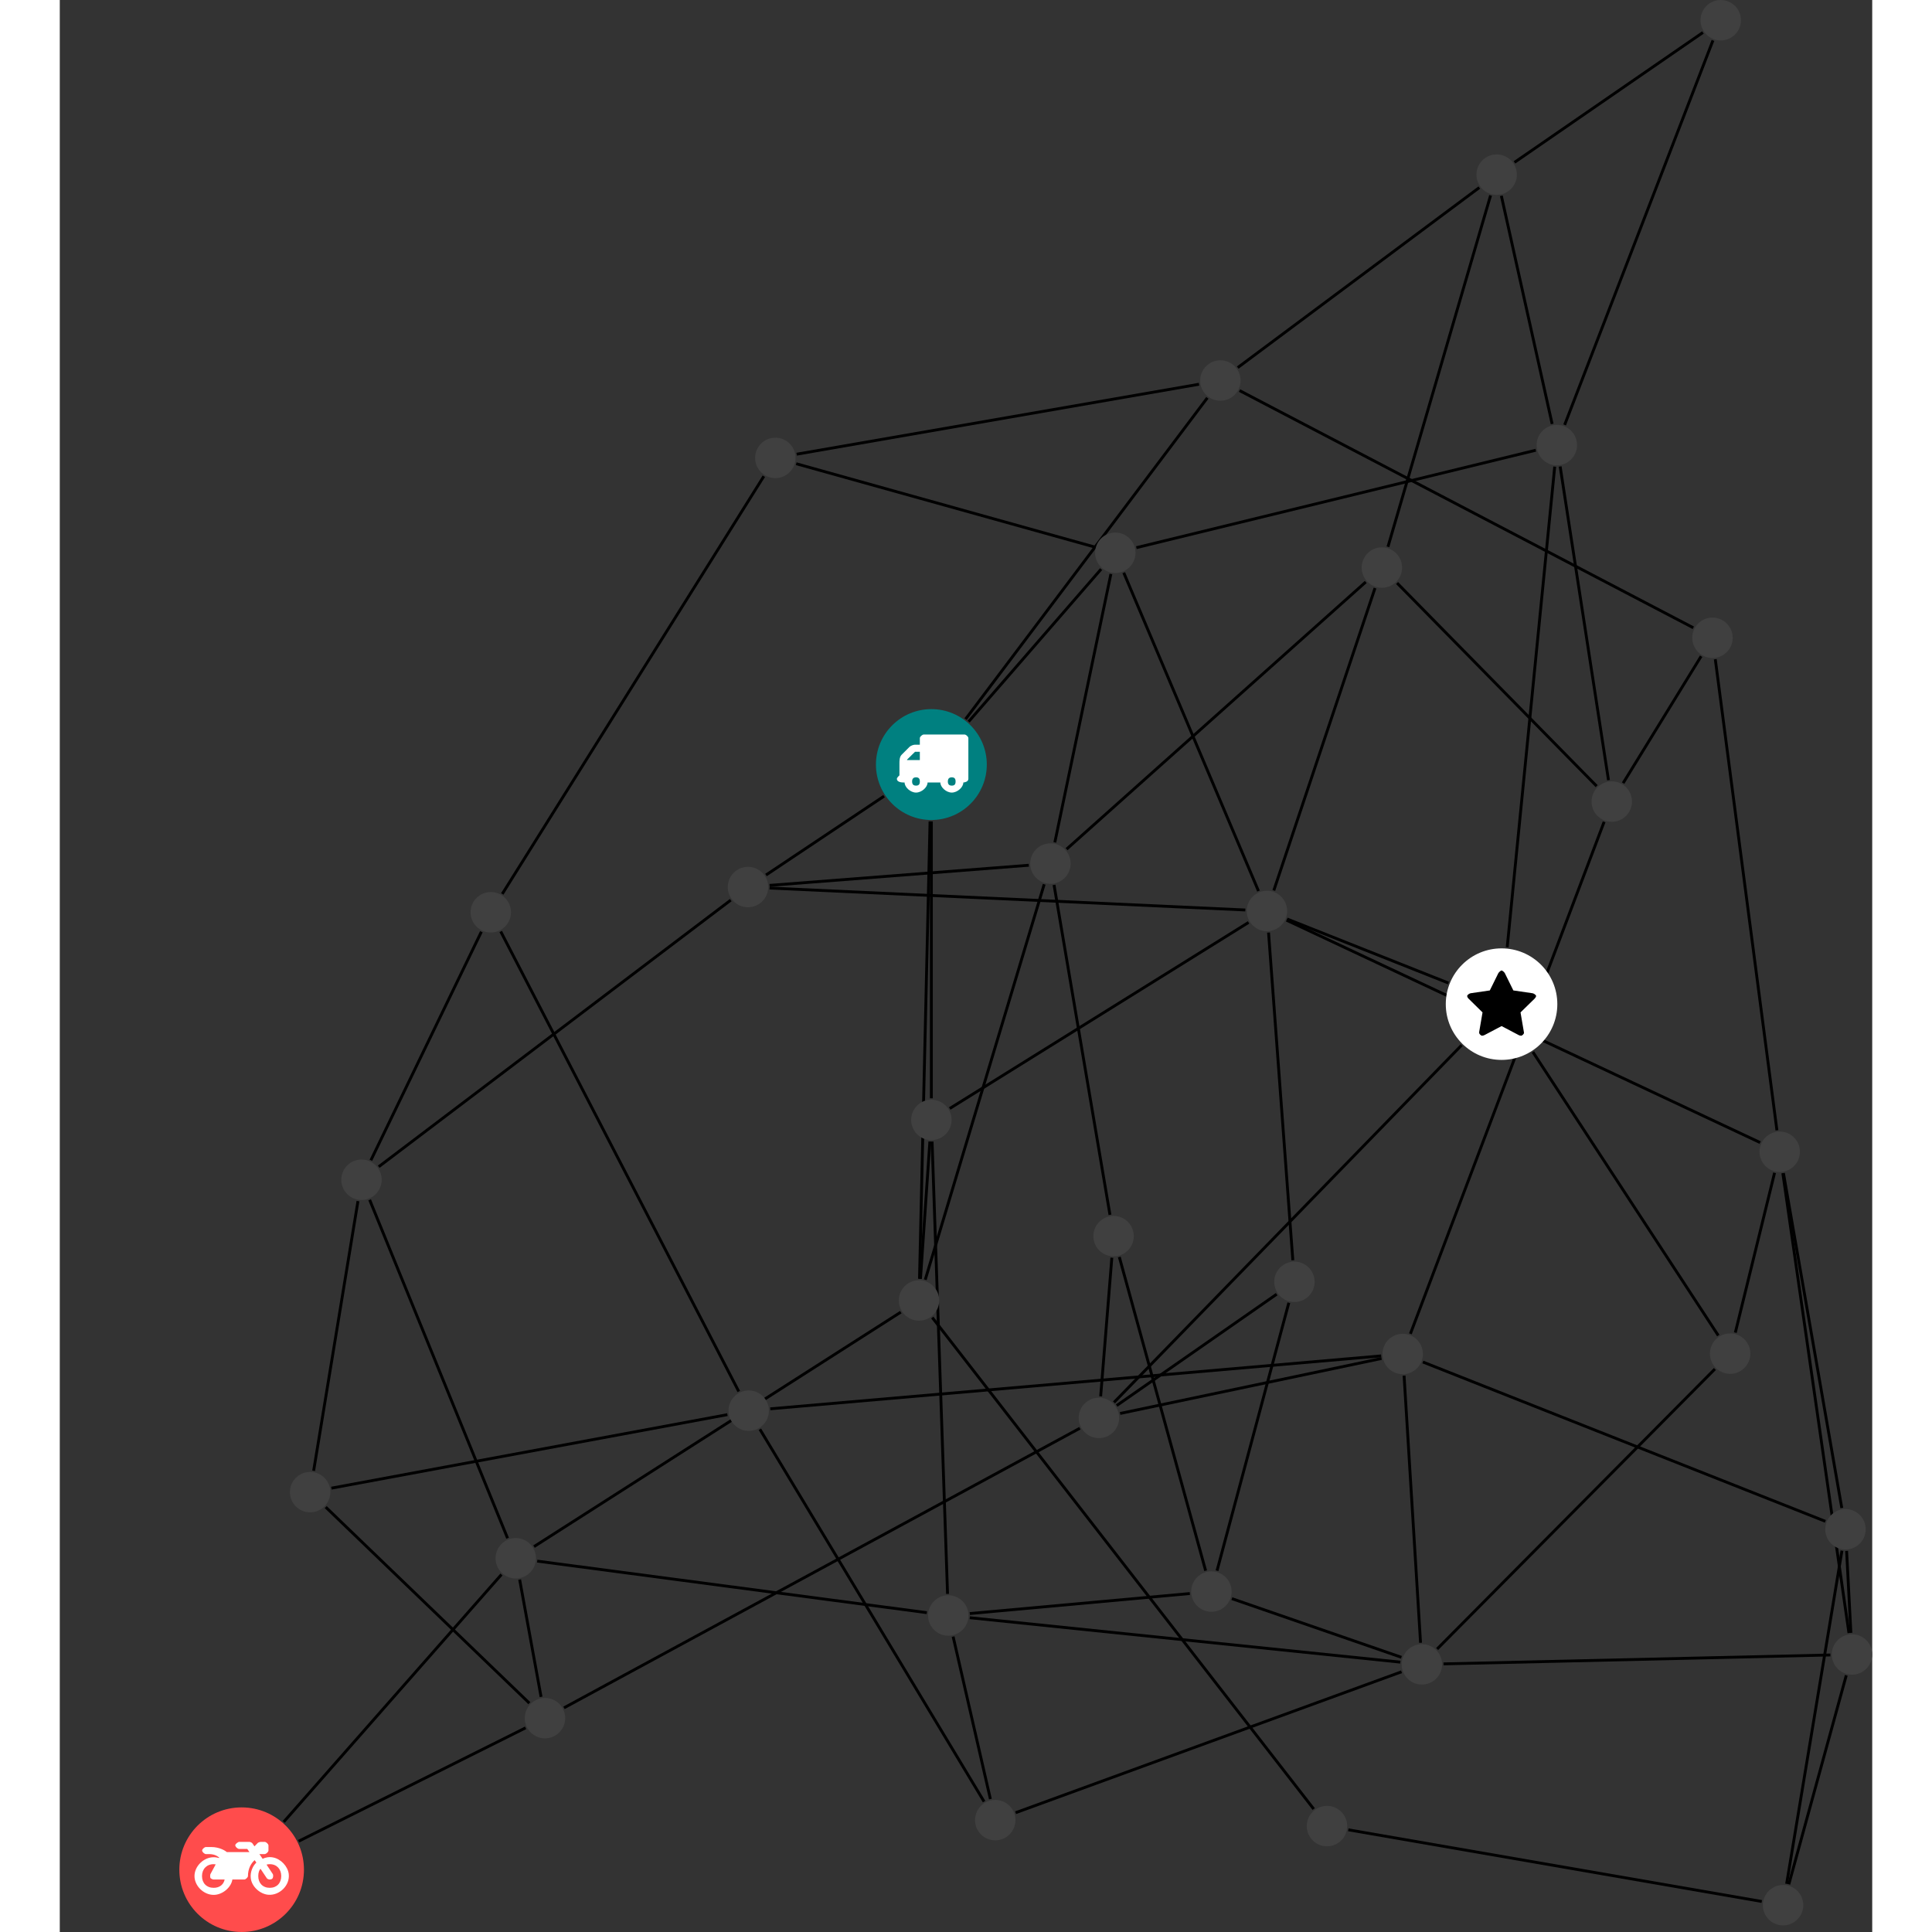 <?xml version="1.0" encoding="UTF-8"?>
<svg xmlns="http://www.w3.org/2000/svg" xmlns:xlink="http://www.w3.org/1999/xlink" width="269.361pt" height="269.361pt" viewBox="-16.668 0.000 252.692 269.361" version="1.1">
<rect x="-16.668" y="0.000" width="252.692" height="269.361" fill="#333333" stroke="none"/>
<defs>
<g>
<symbol overflow="visible" id="glyph0-0">
<path style="stroke:none;" d="M 1.422 -0.75 L 1.422 -7.922 L 3.562 -7.922 L 3.562 -0.891 L 1.422 -0.891 Z M 0.625 0 L 4.531 0 L 4.531 -8.812 L 0.438 -8.812 L 0.438 0 Z M 0.625 0 "/>
</symbol>
<symbol overflow="visible" id="glyph0-1">
<path style="stroke:none;" d="M 3.375 -0.844 C 3.375 -0.453 3.234 -0.266 2.844 -0.266 C 2.469 -0.266 2.297 -0.453 2.297 -0.844 C 2.297 -1.219 2.469 -1.422 2.844 -1.422 C 3.234 -1.422 3.375 -1.219 3.375 -0.844 Z M 1.594 -3.688 L 1.594 -3.859 C 1.594 -3.875 1.578 -3.875 1.594 -3.891 L 2.688 -4.969 C 2.703 -5 2.656 -4.984 2.688 -4.984 L 3.375 -4.984 L 3.375 -3.828 L 1.594 -3.828 Z M 8.359 -0.844 C 8.359 -0.453 8.219 -0.266 7.828 -0.266 C 7.453 -0.266 7.281 -0.453 7.281 -0.844 C 7.281 -1.219 7.453 -1.422 7.828 -1.422 C 8.219 -1.422 8.359 -1.219 8.359 -0.844 Z M 10.141 -6.891 C 10.141 -7.094 9.812 -7.391 9.609 -7.391 L 3.922 -7.391 C 3.719 -7.391 3.375 -7.094 3.375 -6.891 L 3.375 -5.969 L 2.672 -5.969 C 2.469 -5.969 2.078 -5.812 1.938 -5.672 L 0.844 -4.578 C 0.531 -4.266 0.531 -3.734 0.531 -3.328 L 0.531 -1.688 C 0.516 -1.688 0.172 -1.391 0.172 -1.203 C 0.172 -0.781 0.781 -0.703 1.062 -0.703 L 1.25 -0.703 C 1.25 -0.047 2.062 0.703 2.844 0.703 C 3.641 0.703 4.453 -0.047 4.453 -0.703 L 6.234 -0.703 C 6.234 -0.047 7.047 0.703 7.828 0.703 C 8.625 0.703 9.438 -0.047 9.438 -0.703 C 9.547 -0.703 10.141 -0.781 10.141 -1.203 Z M 10.141 -6.891 "/>
</symbol>
<symbol overflow="visible" id="glyph0-2">
<path style="stroke:none;" d="M 12.969 -2.906 C 12.844 -3.984 11.859 -5.016 10.781 -5.219 C 10.234 -5.328 9.703 -5.219 9.328 -5.031 L 8.875 -5.688 L 9.609 -5.688 C 9.812 -5.688 10.141 -5.984 10.141 -6.188 L 10.141 -6.891 C 10.141 -7.094 9.812 -7.391 9.609 -7.391 L 9.047 -7.391 C 8.969 -7.391 8.734 -7.312 8.656 -7.25 L 8.188 -6.766 L 7.891 -7.203 C 7.828 -7.281 7.594 -7.391 7.484 -7.391 L 6.078 -7.391 C 5.906 -7.391 5.547 -7.125 5.516 -6.953 C 5.484 -6.734 5.828 -6.406 6.047 -6.406 L 7.188 -6.406 L 7.484 -5.969 L 4.344 -5.969 C 4.141 -6.125 3.375 -6.672 2.141 -6.672 L 1.422 -6.672 C 1.219 -6.672 0.891 -6.375 0.891 -6.188 C 0.891 -5.984 1.219 -5.688 1.422 -5.688 L 1.781 -5.688 C 2.484 -5.688 2.906 -5.516 3.281 -5.188 L 3.25 -5.141 C 3.078 -5.188 2.797 -5.25 2.5 -5.25 C 1.109 -5.25 -0.172 -4 -0.172 -2.625 C -0.172 -1.25 1.109 0 2.5 0 C 3.75 0 4.953 -1.062 5.109 -2.141 L 6.766 -2.141 C 6.969 -2.141 7.281 -2.438 7.281 -2.625 C 7.281 -3.609 7.688 -4.391 8.219 -4.844 L 8.453 -4.5 C 7.969 -4.062 7.578 -3.203 7.672 -2.359 C 7.781 -1.172 8.969 -0.094 10.141 -0.016 C 11.703 0.094 13.156 -1.344 12.969 -2.906 Z M 2.5 -0.984 C 1.516 -0.984 0.875 -1.641 0.875 -2.625 C 0.875 -3.594 1.516 -4.281 2.5 -4.281 C 2.672 -4.281 2.844 -4.234 2.781 -4.25 L 2.047 -2.891 C 2 -2.781 2 -2.469 2.047 -2.359 C 2.125 -2.25 2.375 -2.141 2.5 -2.141 L 4.031 -2.141 C 3.891 -1.453 3.344 -0.984 2.5 -0.984 Z M 10.328 -0.984 C 9.344 -0.984 8.719 -1.641 8.719 -2.625 C 8.719 -3.109 8.859 -3.469 9.031 -3.641 L 9.906 -2.328 C 9.969 -2.219 10.203 -2.141 10.328 -2.141 C 10.391 -2.141 10.594 -2.188 10.641 -2.234 C 10.812 -2.344 10.844 -2.75 10.734 -2.922 L 9.875 -4.219 C 9.859 -4.219 10.094 -4.281 10.328 -4.281 C 11.297 -4.281 11.922 -3.594 11.922 -2.625 C 11.922 -1.641 11.297 -0.984 10.328 -0.984 Z M 10.328 -0.984 "/>
</symbol>
<symbol overflow="visible" id="glyph0-3">
<path style="stroke:none;" d="M 9.438 -5.078 C 9.438 -5.25 9.078 -5.453 8.938 -5.469 L 6.266 -5.859 L 5.078 -8.266 C 5.031 -8.375 4.75 -8.641 4.625 -8.641 C 4.5 -8.641 4.234 -8.375 4.172 -8.266 L 2.984 -5.859 L 0.312 -5.469 C 0.172 -5.453 -0.172 -5.25 -0.172 -5.078 C -0.172 -4.969 -0.062 -4.781 0.016 -4.719 L 1.969 -2.797 L 1.5 -0.062 C 1.5 -0.016 1.5 0.016 1.5 0.047 C 1.5 0.203 1.75 0.453 1.906 0.453 C 1.984 0.453 2.188 0.406 2.25 0.359 L 4.625 -0.891 L 7 0.359 C 7.062 0.406 7.266 0.453 7.344 0.453 C 7.5 0.453 7.75 0.203 7.75 0.047 C 7.75 0.016 7.75 -0.016 7.734 -0.062 L 7.266 -2.797 L 9.234 -4.719 C 9.297 -4.781 9.438 -4.969 9.438 -5.078 Z M 9.438 -5.078 "/>
</symbol>
</g>
<clipPath id="clip1">
  <path d="M 157 249 L 227 249 L 227 269.359 L 157 269.359 Z M 157 249 "/>
</clipPath>
<clipPath id="clip2">
  <path d="M 218 210 L 236.023 210 L 236.023 269 L 218 269 Z M 218 210 "/>
</clipPath>
<clipPath id="clip3">
  <path d="M 218 227 L 236.023 227 L 236.023 269 L 218 269 Z M 218 227 "/>
</clipPath>
<clipPath id="clip4">
  <path d="M 226 210 L 236.023 210 L 236.023 234 L 226 234 Z M 226 210 "/>
</clipPath>
<clipPath id="clip5">
  <path d="M 218 157 L 236.023 157 L 236.023 216 L 218 216 Z M 218 157 "/>
</clipPath>
<clipPath id="clip6">
  <path d="M 217 157 L 236.023 157 L 236.023 234 L 217 234 Z M 217 157 "/>
</clipPath>
<clipPath id="clip7">
  <path d="M 0 251 L 18 251 L 18 269.359 L 0 269.359 Z M 0 251 "/>
</clipPath>
<clipPath id="clip8">
  <path d="M 230 227 L 236.023 227 L 236.023 234 L 230 234 Z M 230 227 "/>
</clipPath>
</defs>
<g id="surface1">
<path style="fill:none;stroke-width:0.399;stroke-linecap:butt;stroke-linejoin:miter;stroke:rgb(0%,0%,0%);stroke-opacity:1;stroke-miterlimit:10;" d="M -0 -7.928 L -0 -46.53 " transform="matrix(1,0,0,-1,104.848,106.595)"/>
<path style="fill:none;stroke-width:0.399;stroke-linecap:butt;stroke-linejoin:miter;stroke:rgb(0%,0%,0%);stroke-opacity:1;stroke-miterlimit:10;" d="M -0.184 -7.925 L -1.653 -71.698 " transform="matrix(1,0,0,-1,104.848,106.595)"/>
<path style="fill:none;stroke-width:0.399;stroke-linecap:butt;stroke-linejoin:miter;stroke:rgb(0%,0%,0%);stroke-opacity:1;stroke-miterlimit:10;" d="M 4.769 6.333 L 38.48 51.13 " transform="matrix(1,0,0,-1,104.848,106.595)"/>
<path style="fill:none;stroke-width:0.399;stroke-linecap:butt;stroke-linejoin:miter;stroke:rgb(0%,0%,0%);stroke-opacity:1;stroke-miterlimit:10;" d="M 5.199 5.986 L 23.668 27.247 " transform="matrix(1,0,0,-1,104.848,106.595)"/>
<path style="fill:none;stroke-width:0.399;stroke-linecap:butt;stroke-linejoin:miter;stroke:rgb(0%,0%,0%);stroke-opacity:1;stroke-miterlimit:10;" d="M -6.594 -4.405 L -23.055 -15.401 " transform="matrix(1,0,0,-1,104.848,106.595)"/>
<path style="fill:none;stroke-width:0.399;stroke-linecap:butt;stroke-linejoin:miter;stroke:rgb(0%,0%,0%);stroke-opacity:1;stroke-miterlimit:10;" d="M -0.207 -52.557 L -1.516 -71.706 " transform="matrix(1,0,0,-1,104.848,106.595)"/>
<path style="fill:none;stroke-width:0.399;stroke-linecap:butt;stroke-linejoin:miter;stroke:rgb(0%,0%,0%);stroke-opacity:1;stroke-miterlimit:10;" d="M 0.101 -52.561 L 2.257 -115.624 " transform="matrix(1,0,0,-1,104.848,106.595)"/>
<path style="fill:none;stroke-width:0.399;stroke-linecap:butt;stroke-linejoin:miter;stroke:rgb(0%,0%,0%);stroke-opacity:1;stroke-miterlimit:10;" d="M 2.562 -47.952 L 44.226 -22.01 " transform="matrix(1,0,0,-1,104.848,106.595)"/>
<path style="fill:none;stroke-width:0.399;stroke-linecap:butt;stroke-linejoin:miter;stroke:rgb(0%,0%,0%);stroke-opacity:1;stroke-miterlimit:10;" d="M -4.262 -76.343 L -55.399 -109.034 " transform="matrix(1,0,0,-1,104.848,106.595)"/>
<path style="fill:none;stroke-width:0.399;stroke-linecap:butt;stroke-linejoin:miter;stroke:rgb(0%,0%,0%);stroke-opacity:1;stroke-miterlimit:10;" d="M 0.129 -77.1 L 53.308 -145.62 " transform="matrix(1,0,0,-1,104.848,106.595)"/>
<path style="fill:none;stroke-width:0.399;stroke-linecap:butt;stroke-linejoin:miter;stroke:rgb(0%,0%,0%);stroke-opacity:1;stroke-miterlimit:10;" d="M -0.852 -71.827 L 15.73 -16.694 " transform="matrix(1,0,0,-1,104.848,106.595)"/>
<path style="fill:none;stroke-width:0.399;stroke-linecap:butt;stroke-linejoin:miter;stroke:rgb(0%,0%,0%);stroke-opacity:1;stroke-miterlimit:10;" d="M -90.289 -147.413 L -59.938 -112.925 " transform="matrix(1,0,0,-1,104.848,106.595)"/>
<path style="fill:none;stroke-width:0.399;stroke-linecap:butt;stroke-linejoin:miter;stroke:rgb(0%,0%,0%);stroke-opacity:1;stroke-miterlimit:10;" d="M -88.211 -150.108 L -56.571 -134.303 " transform="matrix(1,0,0,-1,104.848,106.595)"/>
<path style="fill:none;stroke-width:0.399;stroke-linecap:butt;stroke-linejoin:miter;stroke:rgb(0%,0%,0%);stroke-opacity:1;stroke-miterlimit:10;" d="M -57.399 -113.632 L -54.414 -129.983 " transform="matrix(1,0,0,-1,104.848,106.595)"/>
<path style="fill:none;stroke-width:0.399;stroke-linecap:butt;stroke-linejoin:miter;stroke:rgb(0%,0%,0%);stroke-opacity:1;stroke-miterlimit:10;" d="M -59.082 -107.866 L -78.313 -60.686 " transform="matrix(1,0,0,-1,104.848,106.595)"/>
<path style="fill:none;stroke-width:0.399;stroke-linecap:butt;stroke-linejoin:miter;stroke:rgb(0%,0%,0%);stroke-opacity:1;stroke-miterlimit:10;" d="M -54.95 -111.057 L -0.633 -118.245 " transform="matrix(1,0,0,-1,104.848,106.595)"/>
<path style="fill:none;stroke-width:0.399;stroke-linecap:butt;stroke-linejoin:miter;stroke:rgb(0%,0%,0%);stroke-opacity:1;stroke-miterlimit:10;" d="M -51.219 -131.514 L 20.707 -92.53 " transform="matrix(1,0,0,-1,104.848,106.595)"/>
<path style="fill:none;stroke-width:0.399;stroke-linecap:butt;stroke-linejoin:miter;stroke:rgb(0%,0%,0%);stroke-opacity:1;stroke-miterlimit:10;" d="M -56.047 -130.862 L -84.438 -103.53 " transform="matrix(1,0,0,-1,104.848,106.595)"/>
<path style="fill:none;stroke-width:0.399;stroke-linecap:butt;stroke-linejoin:miter;stroke:rgb(0%,0%,0%);stroke-opacity:1;stroke-miterlimit:10;" d="M 25.465 -88.928 L 73.937 -39.116 " transform="matrix(1,0,0,-1,104.848,106.595)"/>
<path style="fill:none;stroke-width:0.399;stroke-linecap:butt;stroke-linejoin:miter;stroke:rgb(0%,0%,0%);stroke-opacity:1;stroke-miterlimit:10;" d="M 26.316 -90.471 L 62.765 -82.803 " transform="matrix(1,0,0,-1,104.848,106.595)"/>
<path style="fill:none;stroke-width:0.399;stroke-linecap:butt;stroke-linejoin:miter;stroke:rgb(0%,0%,0%);stroke-opacity:1;stroke-miterlimit:10;" d="M 25.84 -89.366 L 48.144 -73.843 " transform="matrix(1,0,0,-1,104.848,106.595)"/>
<path style="fill:none;stroke-width:0.399;stroke-linecap:butt;stroke-linejoin:miter;stroke:rgb(0%,0%,0%);stroke-opacity:1;stroke-miterlimit:10;" d="M 23.605 -88.085 L 25.164 -68.757 " transform="matrix(1,0,0,-1,104.848,106.595)"/>
<path style="fill:none;stroke-width:0.399;stroke-linecap:butt;stroke-linejoin:miter;stroke:rgb(0%,0%,0%);stroke-opacity:1;stroke-miterlimit:10;" d="M 80.285 -25.468 L 86.91 41.536 " transform="matrix(1,0,0,-1,104.848,106.595)"/>
<path style="fill:none;stroke-width:0.399;stroke-linecap:butt;stroke-linejoin:miter;stroke:rgb(0%,0%,0%);stroke-opacity:1;stroke-miterlimit:10;" d="M 83.867 -40.077 L 109.715 -79.604 " transform="matrix(1,0,0,-1,104.848,106.595)"/>
<path style="fill:none;stroke-width:0.399;stroke-linecap:butt;stroke-linejoin:miter;stroke:rgb(0%,0%,0%);stroke-opacity:1;stroke-miterlimit:10;" d="M 72.086 -30.46 L 49.593 -21.53 " transform="matrix(1,0,0,-1,104.848,106.595)"/>
<path style="fill:none;stroke-width:0.399;stroke-linecap:butt;stroke-linejoin:miter;stroke:rgb(0%,0%,0%);stroke-opacity:1;stroke-miterlimit:10;" d="M 68.527 -83.296 L 124.644 -105.51 " transform="matrix(1,0,0,-1,104.848,106.595)"/>
<path style="fill:none;stroke-width:0.399;stroke-linecap:butt;stroke-linejoin:miter;stroke:rgb(0%,0%,0%);stroke-opacity:1;stroke-miterlimit:10;" d="M 66.789 -79.362 L 93.797 -7.983 " transform="matrix(1,0,0,-1,104.848,106.595)"/>
<path style="fill:none;stroke-width:0.399;stroke-linecap:butt;stroke-linejoin:miter;stroke:rgb(0%,0%,0%);stroke-opacity:1;stroke-miterlimit:10;" d="M 62.715 -82.444 L -22.457 -89.823 " transform="matrix(1,0,0,-1,104.848,106.595)"/>
<path style="fill:none;stroke-width:0.399;stroke-linecap:butt;stroke-linejoin:miter;stroke:rgb(0%,0%,0%);stroke-opacity:1;stroke-miterlimit:10;" d="M 65.906 -85.194 L 68.203 -122.44 " transform="matrix(1,0,0,-1,104.848,106.595)"/>
<g clip-path="url(#clip1)" clip-rule="nonzero">
<path style="fill:none;stroke-width:0.399;stroke-linecap:butt;stroke-linejoin:miter;stroke:rgb(0%,0%,0%);stroke-opacity:1;stroke-miterlimit:10;" d="M 58.132 -148.518 L 115.777 -158.51 " transform="matrix(1,0,0,-1,104.848,106.595)"/>
</g>
<g clip-path="url(#clip2)" clip-rule="nonzero">
<path style="fill:none;stroke-width:0.399;stroke-linecap:butt;stroke-linejoin:miter;stroke:rgb(0%,0%,0%);stroke-opacity:1;stroke-miterlimit:10;" d="M 119.242 -156.05 L 126.957 -109.6 " transform="matrix(1,0,0,-1,104.848,106.595)"/>
</g>
<g clip-path="url(#clip3)" clip-rule="nonzero">
<path style="fill:none;stroke-width:0.399;stroke-linecap:butt;stroke-linejoin:miter;stroke:rgb(0%,0%,0%);stroke-opacity:1;stroke-miterlimit:10;" d="M 119.55 -156.116 L 127.558 -126.983 " transform="matrix(1,0,0,-1,104.848,106.595)"/>
</g>
<g clip-path="url(#clip4)" clip-rule="nonzero">
<path style="fill:none;stroke-width:0.399;stroke-linecap:butt;stroke-linejoin:miter;stroke:rgb(0%,0%,0%);stroke-opacity:1;stroke-miterlimit:10;" d="M 127.605 -109.635 L 128.203 -121.061 " transform="matrix(1,0,0,-1,104.848,106.595)"/>
</g>
<g clip-path="url(#clip5)" clip-rule="nonzero">
<path style="fill:none;stroke-width:0.399;stroke-linecap:butt;stroke-linejoin:miter;stroke:rgb(0%,0%,0%);stroke-opacity:1;stroke-miterlimit:10;" d="M 126.933 -103.651 L 118.8 -56.96 " transform="matrix(1,0,0,-1,104.848,106.595)"/>
</g>
<g clip-path="url(#clip6)" clip-rule="nonzero">
<path style="fill:none;stroke-width:0.399;stroke-linecap:butt;stroke-linejoin:miter;stroke:rgb(0%,0%,0%);stroke-opacity:1;stroke-miterlimit:10;" d="M 127.929 -121.085 L 118.711 -56.971 " transform="matrix(1,0,0,-1,104.848,106.595)"/>
</g>
<path style="fill:none;stroke-width:0.399;stroke-linecap:butt;stroke-linejoin:miter;stroke:rgb(0%,0%,0%);stroke-opacity:1;stroke-miterlimit:10;" d="M 125.343 -124.143 L 71.406 -125.385 " transform="matrix(1,0,0,-1,104.848,106.595)"/>
<path style="fill:none;stroke-width:0.399;stroke-linecap:butt;stroke-linejoin:miter;stroke:rgb(0%,0%,0%);stroke-opacity:1;stroke-miterlimit:10;" d="M 117.89 -50.995 L 109.297 14.681 " transform="matrix(1,0,0,-1,104.848,106.595)"/>
<path style="fill:none;stroke-width:0.399;stroke-linecap:butt;stroke-linejoin:miter;stroke:rgb(0%,0%,0%);stroke-opacity:1;stroke-miterlimit:10;" d="M 117.562 -56.917 L 112.09 -79.198 " transform="matrix(1,0,0,-1,104.848,106.595)"/>
<path style="fill:none;stroke-width:0.399;stroke-linecap:butt;stroke-linejoin:miter;stroke:rgb(0%,0%,0%);stroke-opacity:1;stroke-miterlimit:10;" d="M 115.55 -52.702 L 49.519 -21.698 " transform="matrix(1,0,0,-1,104.848,106.595)"/>
<path style="fill:none;stroke-width:0.399;stroke-linecap:butt;stroke-linejoin:miter;stroke:rgb(0%,0%,0%);stroke-opacity:1;stroke-miterlimit:10;" d="M 107.324 15.103 L 96.445 -2.589 " transform="matrix(1,0,0,-1,104.848,106.595)"/>
<path style="fill:none;stroke-width:0.399;stroke-linecap:butt;stroke-linejoin:miter;stroke:rgb(0%,0%,0%);stroke-opacity:1;stroke-miterlimit:10;" d="M 106.23 19.072 L 42.968 52.142 " transform="matrix(1,0,0,-1,104.848,106.595)"/>
<path style="fill:none;stroke-width:0.399;stroke-linecap:butt;stroke-linejoin:miter;stroke:rgb(0%,0%,0%);stroke-opacity:1;stroke-miterlimit:10;" d="M 64.929 25.31 L 92.754 -3.007 " transform="matrix(1,0,0,-1,104.848,106.595)"/>
<path style="fill:none;stroke-width:0.399;stroke-linecap:butt;stroke-linejoin:miter;stroke:rgb(0%,0%,0%);stroke-opacity:1;stroke-miterlimit:10;" d="M 63.66 30.361 L 77.968 79.349 " transform="matrix(1,0,0,-1,104.848,106.595)"/>
<path style="fill:none;stroke-width:0.399;stroke-linecap:butt;stroke-linejoin:miter;stroke:rgb(0%,0%,0%);stroke-opacity:1;stroke-miterlimit:10;" d="M 61.855 24.603 L 47.746 -17.553 " transform="matrix(1,0,0,-1,104.848,106.595)"/>
<path style="fill:none;stroke-width:0.399;stroke-linecap:butt;stroke-linejoin:miter;stroke:rgb(0%,0%,0%);stroke-opacity:1;stroke-miterlimit:10;" d="M 60.562 25.454 L 18.851 -11.796 " transform="matrix(1,0,0,-1,104.848,106.595)"/>
<path style="fill:none;stroke-width:0.399;stroke-linecap:butt;stroke-linejoin:miter;stroke:rgb(0%,0%,0%);stroke-opacity:1;stroke-miterlimit:10;" d="M 94.406 -2.178 L 87.668 41.556 " transform="matrix(1,0,0,-1,104.848,106.595)"/>
<path style="fill:none;stroke-width:0.399;stroke-linecap:butt;stroke-linejoin:miter;stroke:rgb(0%,0%,0%);stroke-opacity:1;stroke-miterlimit:10;" d="M 108.972 100.962 L 88.293 47.357 " transform="matrix(1,0,0,-1,104.848,106.595)"/>
<path style="fill:none;stroke-width:0.399;stroke-linecap:butt;stroke-linejoin:miter;stroke:rgb(0%,0%,0%);stroke-opacity:1;stroke-miterlimit:10;" d="M 107.574 102.068 L 81.3 83.958 " transform="matrix(1,0,0,-1,104.848,106.595)"/>
<path style="fill:none;stroke-width:0.399;stroke-linecap:butt;stroke-linejoin:miter;stroke:rgb(0%,0%,0%);stroke-opacity:1;stroke-miterlimit:10;" d="M 86.55 47.486 L 79.468 79.298 " transform="matrix(1,0,0,-1,104.848,106.595)"/>
<path style="fill:none;stroke-width:0.399;stroke-linecap:butt;stroke-linejoin:miter;stroke:rgb(0%,0%,0%);stroke-opacity:1;stroke-miterlimit:10;" d="M 84.273 43.825 L 28.582 30.24 " transform="matrix(1,0,0,-1,104.848,106.595)"/>
<path style="fill:none;stroke-width:0.399;stroke-linecap:butt;stroke-linejoin:miter;stroke:rgb(0%,0%,0%);stroke-opacity:1;stroke-miterlimit:10;" d="M 76.394 80.443 L 42.715 55.345 " transform="matrix(1,0,0,-1,104.848,106.595)"/>
<path style="fill:none;stroke-width:0.399;stroke-linecap:butt;stroke-linejoin:miter;stroke:rgb(0%,0%,0%);stroke-opacity:1;stroke-miterlimit:10;" d="M 37.32 53.025 L -18.778 43.271 " transform="matrix(1,0,0,-1,104.848,106.595)"/>
<path style="fill:none;stroke-width:0.399;stroke-linecap:butt;stroke-linejoin:miter;stroke:rgb(0%,0%,0%);stroke-opacity:1;stroke-miterlimit:10;" d="M -23.356 40.197 L -59.825 -18.038 " transform="matrix(1,0,0,-1,104.848,106.595)"/>
<path style="fill:none;stroke-width:0.399;stroke-linecap:butt;stroke-linejoin:miter;stroke:rgb(0%,0%,0%);stroke-opacity:1;stroke-miterlimit:10;" d="M -18.844 41.943 L 22.742 30.337 " transform="matrix(1,0,0,-1,104.848,106.595)"/>
<path style="fill:none;stroke-width:0.399;stroke-linecap:butt;stroke-linejoin:miter;stroke:rgb(0%,0%,0%);stroke-opacity:1;stroke-miterlimit:10;" d="M -62.739 -23.311 L -78.141 -55.171 " transform="matrix(1,0,0,-1,104.848,106.595)"/>
<path style="fill:none;stroke-width:0.399;stroke-linecap:butt;stroke-linejoin:miter;stroke:rgb(0%,0%,0%);stroke-opacity:1;stroke-miterlimit:10;" d="M -60.039 -23.276 L -26.852 -87.405 " transform="matrix(1,0,0,-1,104.848,106.595)"/>
<path style="fill:none;stroke-width:0.399;stroke-linecap:butt;stroke-linejoin:miter;stroke:rgb(0%,0%,0%);stroke-opacity:1;stroke-miterlimit:10;" d="M -86.121 -98.46 L -79.942 -60.866 " transform="matrix(1,0,0,-1,104.848,106.595)"/>
<path style="fill:none;stroke-width:0.399;stroke-linecap:butt;stroke-linejoin:miter;stroke:rgb(0%,0%,0%);stroke-opacity:1;stroke-miterlimit:10;" d="M -83.645 -100.885 L -28.434 -90.635 " transform="matrix(1,0,0,-1,104.848,106.595)"/>
<path style="fill:none;stroke-width:0.399;stroke-linecap:butt;stroke-linejoin:miter;stroke:rgb(0%,0%,0%);stroke-opacity:1;stroke-miterlimit:10;" d="M -77.047 -56.069 L -27.969 -18.901 " transform="matrix(1,0,0,-1,104.848,106.595)"/>
<path style="fill:none;stroke-width:0.399;stroke-linecap:butt;stroke-linejoin:miter;stroke:rgb(0%,0%,0%);stroke-opacity:1;stroke-miterlimit:10;" d="M -23.907 -92.671 L 7.351 -144.585 " transform="matrix(1,0,0,-1,104.848,106.595)"/>
<path style="fill:none;stroke-width:0.399;stroke-linecap:butt;stroke-linejoin:miter;stroke:rgb(0%,0%,0%);stroke-opacity:1;stroke-miterlimit:10;" d="M 109.242 -84.272 L 70.515 -123.311 " transform="matrix(1,0,0,-1,104.848,106.595)"/>
<path style="fill:none;stroke-width:0.399;stroke-linecap:butt;stroke-linejoin:miter;stroke:rgb(0%,0%,0%);stroke-opacity:1;stroke-miterlimit:10;" d="M 11.742 -146.135 L 65.554 -126.487 " transform="matrix(1,0,0,-1,104.848,106.595)"/>
<path style="fill:none;stroke-width:0.399;stroke-linecap:butt;stroke-linejoin:miter;stroke:rgb(0%,0%,0%);stroke-opacity:1;stroke-miterlimit:10;" d="M 8.23 -144.229 L 3.035 -121.581 " transform="matrix(1,0,0,-1,104.848,106.595)"/>
<path style="fill:none;stroke-width:0.399;stroke-linecap:butt;stroke-linejoin:miter;stroke:rgb(0%,0%,0%);stroke-opacity:1;stroke-miterlimit:10;" d="M 65.386 -125.143 L 5.359 -118.948 " transform="matrix(1,0,0,-1,104.848,106.595)"/>
<path style="fill:none;stroke-width:0.399;stroke-linecap:butt;stroke-linejoin:miter;stroke:rgb(0%,0%,0%);stroke-opacity:1;stroke-miterlimit:10;" d="M 65.539 -124.468 L 41.898 -116.288 " transform="matrix(1,0,0,-1,104.848,106.595)"/>
<path style="fill:none;stroke-width:0.399;stroke-linecap:butt;stroke-linejoin:miter;stroke:rgb(0%,0%,0%);stroke-opacity:1;stroke-miterlimit:10;" d="M 5.363 -118.366 L 36.039 -115.577 " transform="matrix(1,0,0,-1,104.848,106.595)"/>
<path style="fill:none;stroke-width:0.399;stroke-linecap:butt;stroke-linejoin:miter;stroke:rgb(0%,0%,0%);stroke-opacity:1;stroke-miterlimit:10;" d="M 39.828 -112.389 L 49.84 -75.034 " transform="matrix(1,0,0,-1,104.848,106.595)"/>
<path style="fill:none;stroke-width:0.399;stroke-linecap:butt;stroke-linejoin:miter;stroke:rgb(0%,0%,0%);stroke-opacity:1;stroke-miterlimit:10;" d="M 38.242 -112.393 L 26.207 -68.659 " transform="matrix(1,0,0,-1,104.848,106.595)"/>
<path style="fill:none;stroke-width:0.399;stroke-linecap:butt;stroke-linejoin:miter;stroke:rgb(0%,0%,0%);stroke-opacity:1;stroke-miterlimit:10;" d="M 50.398 -69.108 L 47.011 -23.425 " transform="matrix(1,0,0,-1,104.848,106.595)"/>
<path style="fill:none;stroke-width:0.399;stroke-linecap:butt;stroke-linejoin:miter;stroke:rgb(0%,0%,0%);stroke-opacity:1;stroke-miterlimit:10;" d="M 24.902 -62.776 L 17.105 -16.78 " transform="matrix(1,0,0,-1,104.848,106.595)"/>
<path style="fill:none;stroke-width:0.399;stroke-linecap:butt;stroke-linejoin:miter;stroke:rgb(0%,0%,0%);stroke-opacity:1;stroke-miterlimit:10;" d="M 45.609 -17.635 L 26.824 26.747 " transform="matrix(1,0,0,-1,104.848,106.595)"/>
<path style="fill:none;stroke-width:0.399;stroke-linecap:butt;stroke-linejoin:miter;stroke:rgb(0%,0%,0%);stroke-opacity:1;stroke-miterlimit:10;" d="M 43.773 -20.276 L -22.551 -17.218 " transform="matrix(1,0,0,-1,104.848,106.595)"/>
<path style="fill:none;stroke-width:0.399;stroke-linecap:butt;stroke-linejoin:miter;stroke:rgb(0%,0%,0%);stroke-opacity:1;stroke-miterlimit:10;" d="M 17.215 -10.85 L 25.031 26.572 " transform="matrix(1,0,0,-1,104.848,106.595)"/>
<path style="fill:none;stroke-width:0.399;stroke-linecap:butt;stroke-linejoin:miter;stroke:rgb(0%,0%,0%);stroke-opacity:1;stroke-miterlimit:10;" d="M 13.589 -14.038 L -22.555 -16.846 " transform="matrix(1,0,0,-1,104.848,106.595)"/>
<path style=" stroke:none;fill-rule:nonzero;fill:rgb(0%,50%,50%);fill-opacity:1;" d="M 112.578 106.594 C 112.578 102.328 109.117 98.867 104.848 98.867 C 100.578 98.867 97.121 102.328 97.121 106.594 C 97.121 110.863 100.578 114.324 104.848 114.324 C 109.117 114.324 112.578 110.863 112.578 106.594 Z M 112.578 106.594 "/>
<g style="fill:rgb(100%,100%,100%);fill-opacity:1;">
  <use xlink:href="#glyph0-1" x="99.867" y="109.798"/>
</g>
<path style=" stroke:none;fill-rule:nonzero;fill:rgb(25%,25%,25%);fill-opacity:1;" d="M 107.668 156.141 C 107.668 154.582 106.406 153.32 104.848 153.32 C 103.293 153.32 102.031 154.582 102.031 156.141 C 102.031 157.695 103.293 158.957 104.848 158.957 C 106.406 158.957 107.668 157.695 107.668 156.141 Z M 107.668 156.141 "/>
<path style=" stroke:none;fill-rule:nonzero;fill:rgb(25%,25%,25%);fill-opacity:1;" d="M 105.945 181.309 C 105.945 179.754 104.684 178.492 103.125 178.492 C 101.57 178.492 100.309 179.754 100.309 181.309 C 100.309 182.867 101.57 184.129 103.125 184.129 C 104.684 184.129 105.945 182.867 105.945 181.309 Z M 105.945 181.309 "/>
<g clip-path="url(#clip7)" clip-rule="nonzero">
<path style=" stroke:none;fill-rule:nonzero;fill:rgb(100%,29.999%,29.999%);fill-opacity:1;" d="M 17.375 260.676 C 17.375 255.875 13.484 251.988 8.688 251.988 C 3.891 251.988 0 255.875 0 260.676 C 0 265.473 3.891 269.359 8.688 269.359 C 13.484 269.359 17.375 265.473 17.375 260.676 Z M 17.375 260.676 "/>
</g>
<g style="fill:rgb(100%,100%,100%);fill-opacity:1;">
  <use xlink:href="#glyph0-2" x="2.286" y="264.186"/>
</g>
<path style=" stroke:none;fill-rule:nonzero;fill:rgb(25%,25%,25%);fill-opacity:1;" d="M 49.723 217.254 C 49.723 215.699 48.461 214.438 46.906 214.438 C 45.352 214.438 44.09 215.699 44.09 217.254 C 44.09 218.812 45.352 220.074 46.906 220.074 C 48.461 220.074 49.723 218.812 49.723 217.254 Z M 49.723 217.254 "/>
<path style=" stroke:none;fill-rule:nonzero;fill:rgb(25%,25%,25%);fill-opacity:1;" d="M 53.797 239.547 C 53.797 237.988 52.535 236.727 50.977 236.727 C 49.422 236.727 48.16 237.988 48.16 239.547 C 48.16 241.102 49.422 242.363 50.977 242.363 C 52.535 242.363 53.797 241.102 53.797 239.547 Z M 53.797 239.547 "/>
<path style=" stroke:none;fill-rule:nonzero;fill:rgb(25%,25%,25%);fill-opacity:1;" d="M 131.027 197.684 C 131.027 196.129 129.766 194.867 128.211 194.867 C 126.652 194.867 125.391 196.129 125.391 197.684 C 125.391 199.242 126.652 200.504 128.211 200.504 C 129.766 200.504 131.027 199.242 131.027 197.684 Z M 131.027 197.684 "/>
<path style=" stroke:none;fill-rule:nonzero;fill:rgb(100%,100%,100%);fill-opacity:1;" d="M 192.121 139.996 C 192.121 135.703 188.641 132.223 184.348 132.223 C 180.051 132.223 176.57 135.703 176.57 139.996 C 176.57 144.293 180.051 147.773 184.348 147.773 C 188.641 147.773 192.121 144.293 192.121 139.996 Z M 192.121 139.996 "/>
<g style="fill:rgb(0%,0%,0%);fill-opacity:1;">
  <use xlink:href="#glyph0-3" x="179.724" y="143.947"/>
</g>
<path style=" stroke:none;fill-rule:nonzero;fill:rgb(25%,25%,25%);fill-opacity:1;" d="M 173.383 188.777 C 173.383 187.219 172.121 185.957 170.566 185.957 C 169.008 185.957 167.746 187.219 167.746 188.777 C 167.746 190.332 169.008 191.594 170.566 191.594 C 172.121 191.594 173.383 190.332 173.383 188.777 Z M 173.383 188.777 "/>
<path style=" stroke:none;fill-rule:nonzero;fill:rgb(25%,25%,25%);fill-opacity:1;" d="M 162.824 254.598 C 162.824 253.039 161.562 251.777 160.008 251.777 C 158.449 251.777 157.188 253.039 157.188 254.598 C 157.188 256.152 158.449 257.414 160.008 257.414 C 161.562 257.414 162.824 256.152 162.824 254.598 Z M 162.824 254.598 "/>
<path style=" stroke:none;fill-rule:nonzero;fill:rgb(25%,25%,25%);fill-opacity:1;" d="M 226.414 265.621 C 226.414 264.066 225.152 262.805 223.594 262.805 C 222.039 262.805 220.777 264.066 220.777 265.621 C 220.777 267.176 222.039 268.438 223.594 268.438 C 225.152 268.438 226.414 267.176 226.414 265.621 Z M 226.414 265.621 "/>
<path style=" stroke:none;fill-rule:nonzero;fill:rgb(25%,25%,25%);fill-opacity:1;" d="M 235.113 213.215 C 235.113 211.66 233.852 210.398 232.297 210.398 C 230.738 210.398 229.477 211.66 229.477 213.215 C 229.477 214.773 230.738 216.035 232.297 216.035 C 233.852 216.035 235.113 214.773 235.113 213.215 Z M 235.113 213.215 "/>
<g clip-path="url(#clip8)" clip-rule="nonzero">
<path style=" stroke:none;fill-rule:nonzero;fill:rgb(25%,25%,25%);fill-opacity:1;" d="M 236.023 230.668 C 236.023 229.109 234.762 227.848 233.207 227.848 C 231.648 227.848 230.387 229.109 230.387 230.668 C 230.387 232.223 231.648 233.484 233.207 233.484 C 234.762 233.484 236.023 232.223 236.023 230.668 Z M 236.023 230.668 "/>
</g>
<path style=" stroke:none;fill-rule:nonzero;fill:rgb(25%,25%,25%);fill-opacity:1;" d="M 225.945 160.582 C 225.945 159.023 224.684 157.762 223.129 157.762 C 221.574 157.762 220.312 159.023 220.312 160.582 C 220.312 162.137 221.574 163.398 223.129 163.398 C 224.684 163.398 225.945 162.137 225.945 160.582 Z M 225.945 160.582 "/>
<path style=" stroke:none;fill-rule:nonzero;fill:rgb(25%,25%,25%);fill-opacity:1;" d="M 216.57 88.922 C 216.57 87.367 215.309 86.105 213.75 86.105 C 212.195 86.105 210.934 87.367 210.934 88.922 C 210.934 90.477 212.195 91.738 213.75 91.738 C 215.309 91.738 216.57 90.477 216.57 88.922 Z M 216.57 88.922 "/>
<path style=" stroke:none;fill-rule:nonzero;fill:rgb(25%,25%,25%);fill-opacity:1;" d="M 170.477 79.133 C 170.477 77.574 169.215 76.312 167.66 76.312 C 166.105 76.312 164.844 77.574 164.844 79.133 C 164.844 80.688 166.105 81.949 167.66 81.949 C 169.215 81.949 170.477 80.688 170.477 79.133 Z M 170.477 79.133 "/>
<path style=" stroke:none;fill-rule:nonzero;fill:rgb(25%,25%,25%);fill-opacity:1;" d="M 202.531 111.758 C 202.531 110.199 201.27 108.938 199.715 108.938 C 198.156 108.938 196.895 110.199 196.895 111.758 C 196.895 113.312 198.156 114.574 199.715 114.574 C 201.27 114.574 202.531 113.312 202.531 111.758 Z M 202.531 111.758 "/>
<path style=" stroke:none;fill-rule:nonzero;fill:rgb(25%,25%,25%);fill-opacity:1;" d="M 217.723 2.816 C 217.723 1.262 216.461 0 214.902 0 C 213.348 0 212.086 1.262 212.086 2.816 C 212.086 4.375 213.348 5.637 214.902 5.637 C 216.461 5.637 217.723 4.375 217.723 2.816 Z M 217.723 2.816 "/>
<path style=" stroke:none;fill-rule:nonzero;fill:rgb(25%,25%,25%);fill-opacity:1;" d="M 194.871 62.055 C 194.871 60.5 193.609 59.238 192.055 59.238 C 190.496 59.238 189.234 60.5 189.234 62.055 C 189.234 63.613 190.496 64.875 192.055 64.875 C 193.609 64.875 194.871 63.613 194.871 62.055 Z M 194.871 62.055 "/>
<path style=" stroke:none;fill-rule:nonzero;fill:rgb(25%,25%,25%);fill-opacity:1;" d="M 186.48 24.352 C 186.48 22.793 185.219 21.531 183.66 21.531 C 182.105 21.531 180.844 22.793 180.844 24.352 C 180.844 25.906 182.105 27.168 183.66 27.168 C 185.219 27.168 186.48 25.906 186.48 24.352 Z M 186.48 24.352 "/>
<path style=" stroke:none;fill-rule:nonzero;fill:rgb(25%,25%,25%);fill-opacity:1;" d="M 147.961 53.055 C 147.961 51.496 146.699 50.234 145.141 50.234 C 143.586 50.234 142.324 51.496 142.324 53.055 C 142.324 54.609 143.586 55.871 145.141 55.871 C 146.699 55.871 147.961 54.609 147.961 53.055 Z M 147.961 53.055 "/>
<path style=" stroke:none;fill-rule:nonzero;fill:rgb(25%,25%,25%);fill-opacity:1;" d="M 85.914 63.844 C 85.914 62.285 84.652 61.023 83.098 61.023 C 81.539 61.023 80.277 62.285 80.277 63.844 C 80.277 65.398 81.539 66.66 83.098 66.66 C 84.652 66.66 85.914 65.398 85.914 63.844 Z M 85.914 63.844 "/>
<path style=" stroke:none;fill-rule:nonzero;fill:rgb(25%,25%,25%);fill-opacity:1;" d="M 46.238 127.188 C 46.238 125.633 44.977 124.371 43.422 124.371 C 41.867 124.371 40.605 125.633 40.605 127.188 C 40.605 128.746 41.867 130.008 43.422 130.008 C 44.977 130.008 46.238 128.746 46.238 127.188 Z M 46.238 127.188 "/>
<path style=" stroke:none;fill-rule:nonzero;fill:rgb(25%,25%,25%);fill-opacity:1;" d="M 21.055 208.031 C 21.055 206.477 19.793 205.215 18.234 205.215 C 16.68 205.215 15.418 206.477 15.418 208.031 C 15.418 209.59 16.68 210.852 18.234 210.852 C 19.793 210.852 21.055 209.59 21.055 208.031 Z M 21.055 208.031 "/>
<path style=" stroke:none;fill-rule:nonzero;fill:rgb(25%,25%,25%);fill-opacity:1;" d="M 28.215 164.484 C 28.215 162.926 26.953 161.664 25.395 161.664 C 23.84 161.664 22.578 162.926 22.578 164.484 C 22.578 166.039 23.84 167.301 25.395 167.301 C 26.953 167.301 28.215 166.039 28.215 164.484 Z M 28.215 164.484 "/>
<path style=" stroke:none;fill-rule:nonzero;fill:rgb(25%,25%,25%);fill-opacity:1;" d="M 82.199 196.68 C 82.199 195.121 80.938 193.859 79.383 193.859 C 77.828 193.859 76.566 195.121 76.566 196.68 C 76.566 198.234 77.828 199.496 79.383 199.496 C 80.938 199.496 82.199 198.234 82.199 196.68 Z M 82.199 196.68 "/>
<path style=" stroke:none;fill-rule:nonzero;fill:rgb(25%,25%,25%);fill-opacity:1;" d="M 219.031 188.723 C 219.031 187.168 217.77 185.906 216.215 185.906 C 214.66 185.906 213.398 187.168 213.398 188.723 C 213.398 190.281 214.66 191.543 216.215 191.543 C 217.77 191.543 219.031 190.281 219.031 188.723 Z M 219.031 188.723 "/>
<path style=" stroke:none;fill-rule:nonzero;fill:rgb(25%,25%,25%);fill-opacity:1;" d="M 116.574 253.762 C 116.574 252.207 115.312 250.945 113.754 250.945 C 112.199 250.945 110.938 252.207 110.938 253.762 C 110.938 255.32 112.199 256.582 113.754 256.582 C 115.312 256.582 116.574 255.32 116.574 253.762 Z M 116.574 253.762 "/>
<path style=" stroke:none;fill-rule:nonzero;fill:rgb(25%,25%,25%);fill-opacity:1;" d="M 176.055 232.047 C 176.055 230.492 174.793 229.23 173.234 229.23 C 171.68 229.23 170.418 230.492 170.418 232.047 C 170.418 233.602 171.68 234.863 173.234 234.863 C 174.793 234.863 176.055 233.602 176.055 232.047 Z M 176.055 232.047 "/>
<path style=" stroke:none;fill-rule:nonzero;fill:rgb(25%,25%,25%);fill-opacity:1;" d="M 110.023 225.234 C 110.023 223.676 108.762 222.414 107.207 222.414 C 105.652 222.414 104.391 223.676 104.391 225.234 C 104.391 226.789 105.652 228.051 107.207 228.051 C 108.762 228.051 110.023 226.789 110.023 225.234 Z M 110.023 225.234 "/>
<path style=" stroke:none;fill-rule:nonzero;fill:rgb(25%,25%,25%);fill-opacity:1;" d="M 146.711 221.895 C 146.711 220.34 145.449 219.078 143.891 219.078 C 142.336 219.078 141.074 220.34 141.074 221.895 C 141.074 223.453 142.336 224.715 143.891 224.715 C 145.449 224.715 146.711 223.453 146.711 221.895 Z M 146.711 221.895 "/>
<path style=" stroke:none;fill-rule:nonzero;fill:rgb(25%,25%,25%);fill-opacity:1;" d="M 158.285 178.715 C 158.285 177.156 157.023 175.895 155.469 175.895 C 153.914 175.895 152.652 177.156 152.652 178.715 C 152.652 180.27 153.914 181.531 155.469 181.531 C 157.023 181.531 158.285 180.27 158.285 178.715 Z M 158.285 178.715 "/>
<path style=" stroke:none;fill-rule:nonzero;fill:rgb(25%,25%,25%);fill-opacity:1;" d="M 133.07 172.344 C 133.07 170.789 131.809 169.527 130.254 169.527 C 128.695 169.527 127.434 170.789 127.434 172.344 C 127.434 173.898 128.695 175.16 130.254 175.16 C 131.809 175.16 133.07 173.898 133.07 172.344 Z M 133.07 172.344 "/>
<path style=" stroke:none;fill-rule:nonzero;fill:rgb(25%,25%,25%);fill-opacity:1;" d="M 154.453 127.012 C 154.453 125.453 153.191 124.191 151.633 124.191 C 150.078 124.191 148.816 125.453 148.816 127.012 C 148.816 128.566 150.078 129.828 151.633 129.828 C 153.191 129.828 154.453 128.566 154.453 127.012 Z M 154.453 127.012 "/>
<path style=" stroke:none;fill-rule:nonzero;fill:rgb(25%,25%,25%);fill-opacity:1;" d="M 124.266 120.398 C 124.266 118.844 123.004 117.582 121.445 117.582 C 119.891 117.582 118.629 118.844 118.629 120.398 C 118.629 121.957 119.891 123.219 121.445 123.219 C 123.004 123.219 124.266 121.957 124.266 120.398 Z M 124.266 120.398 "/>
<path style=" stroke:none;fill-rule:nonzero;fill:rgb(25%,25%,25%);fill-opacity:1;" d="M 133.312 77.07 C 133.312 75.512 132.051 74.25 130.496 74.25 C 128.941 74.25 127.68 75.512 127.68 77.07 C 127.68 78.625 128.941 79.887 130.496 79.887 C 132.051 79.887 133.312 78.625 133.312 77.07 Z M 133.312 77.07 "/>
<path style=" stroke:none;fill-rule:nonzero;fill:rgb(25%,25%,25%);fill-opacity:1;" d="M 82.102 123.676 C 82.102 122.117 80.84 120.855 79.281 120.855 C 77.727 120.855 76.465 122.117 76.465 123.676 C 76.465 125.23 77.727 126.492 79.281 126.492 C 80.84 126.492 82.102 125.23 82.102 123.676 Z M 82.102 123.676 "/>
</g>
</svg>
